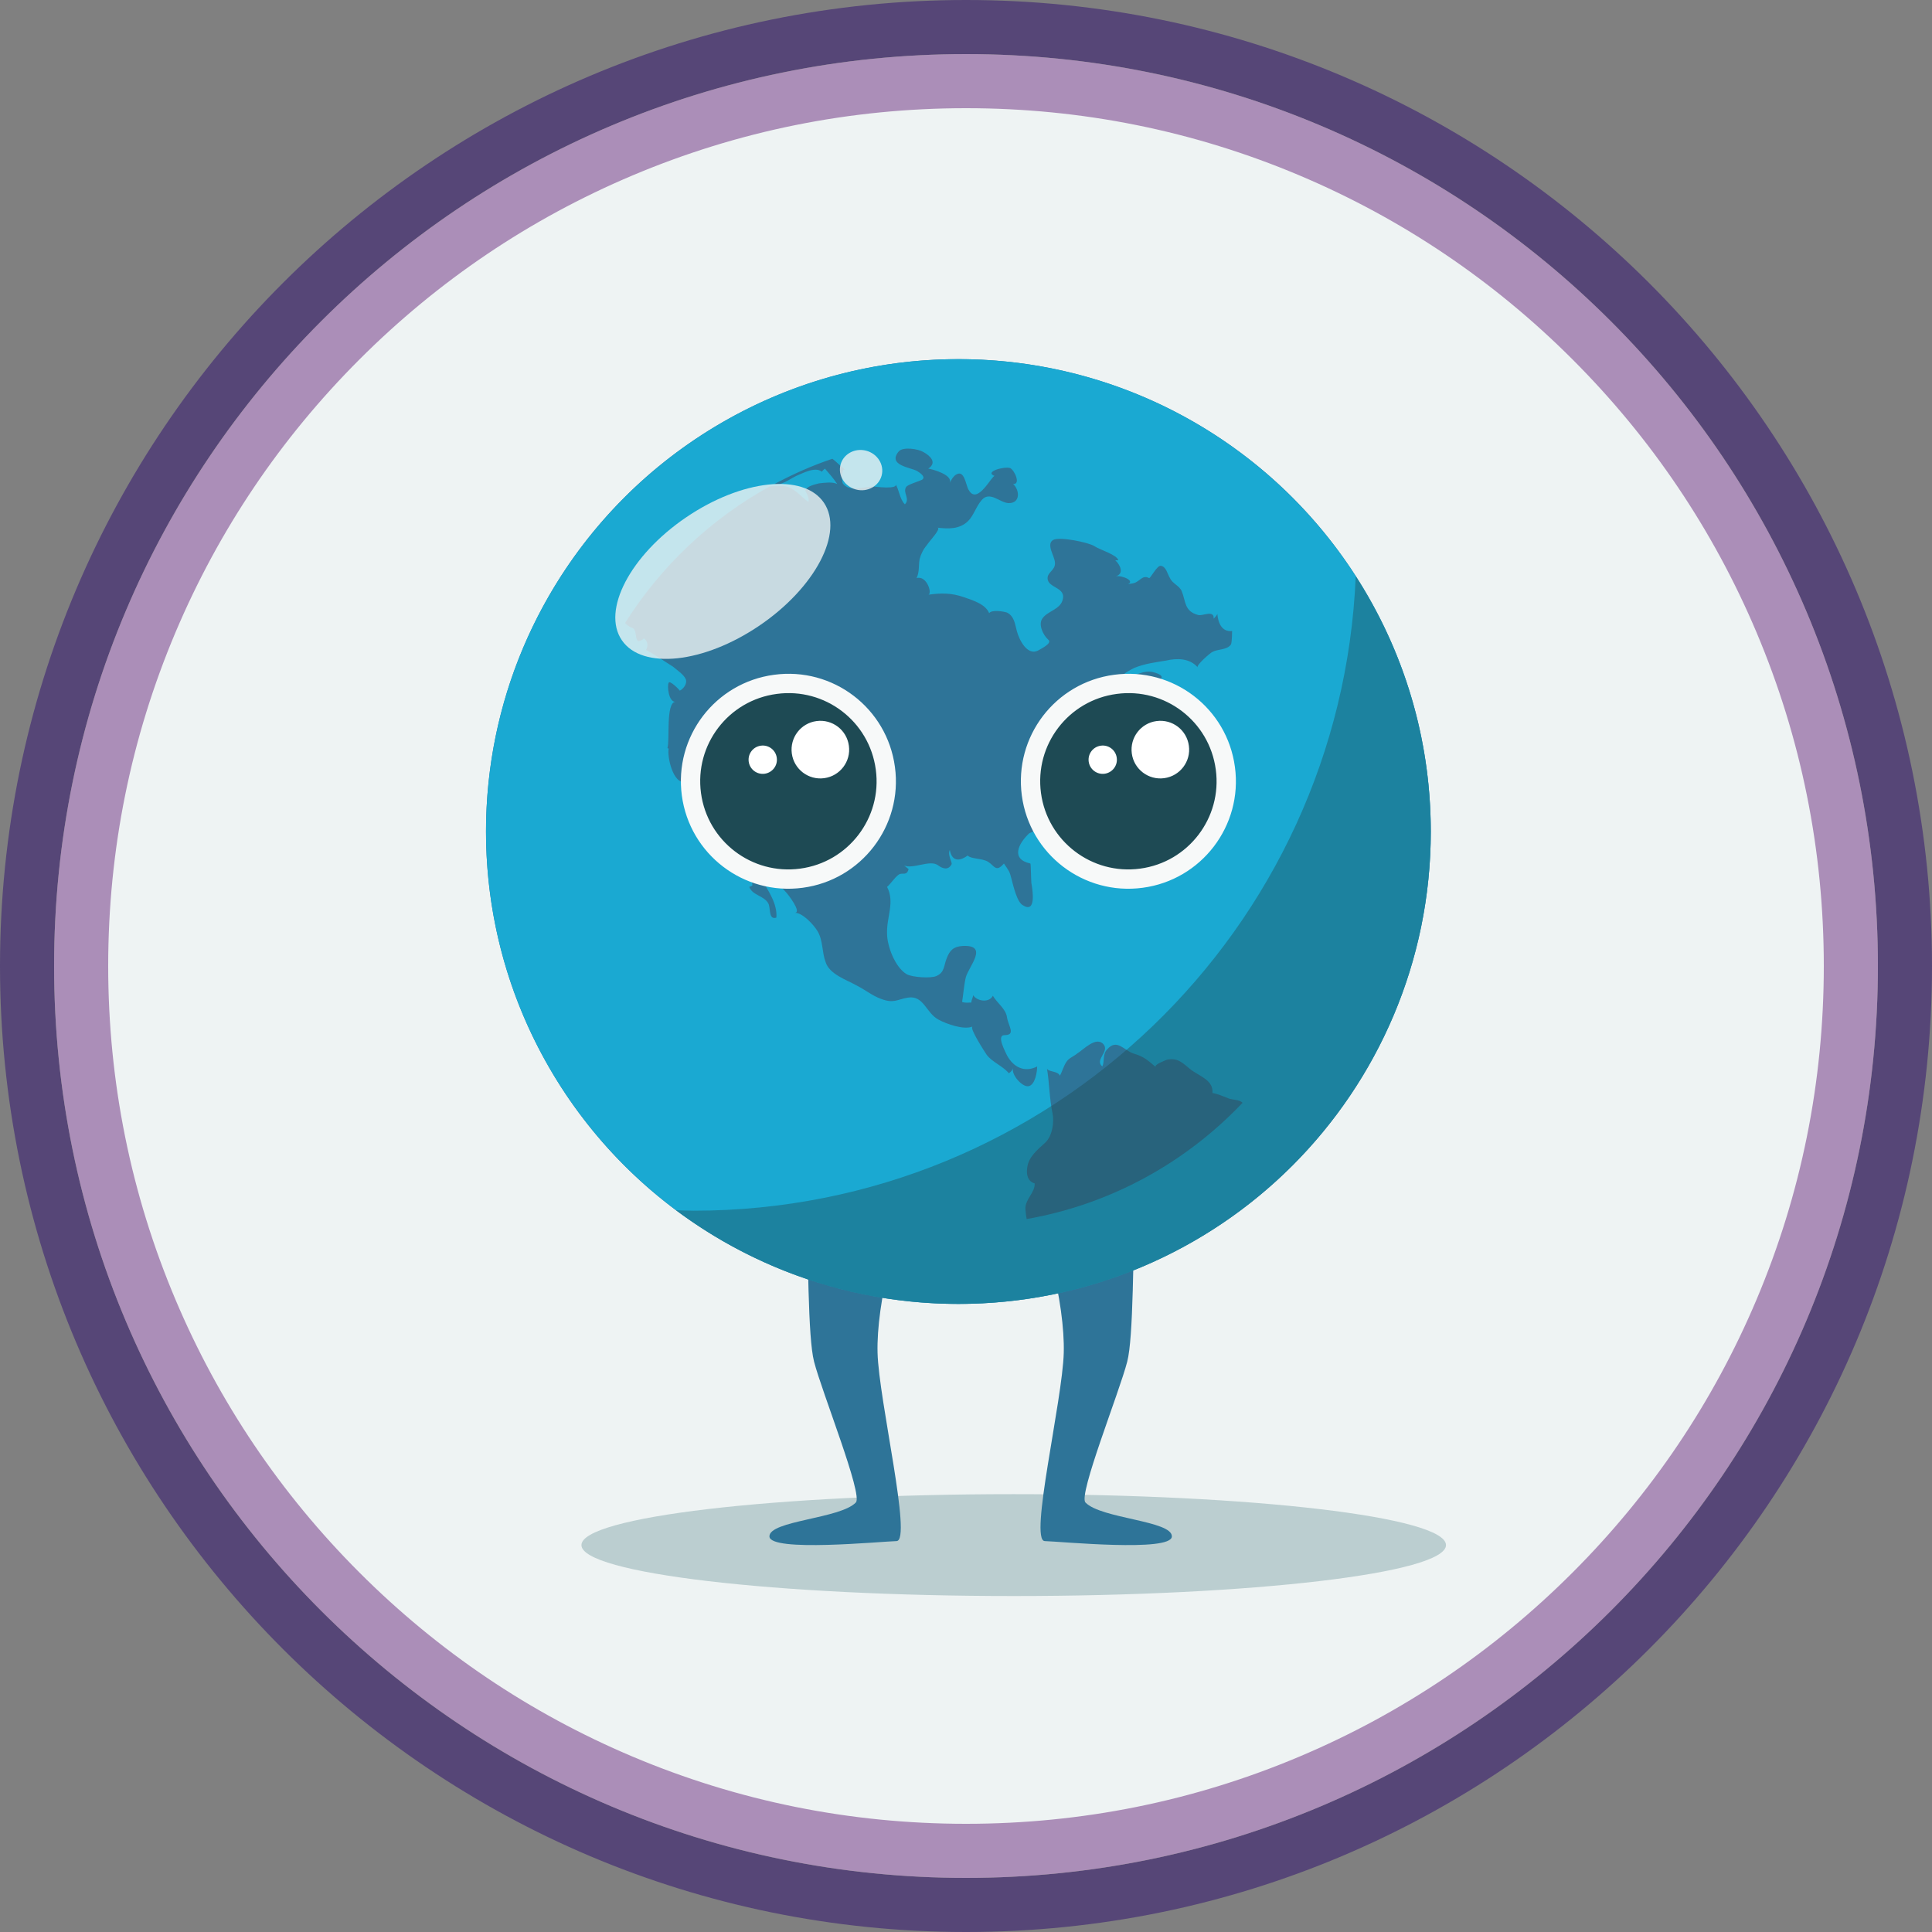 <?xml version="1.0" encoding="utf-8"?>
<!-- Generator: Adobe Illustrator 20.0.0, SVG Export Plug-In . SVG Version: 6.00 Build 0)  -->
<svg version="1.1" id="Graphics" xmlns="http://www.w3.org/2000/svg" xmlns:xlink="http://www.w3.org/1999/xlink" x="0px" y="0px"
	 viewBox="0 0 500 500" enable-background="new 0 0 500 500" xml:space="preserve">
<rect x="0" y="0" width="500" height="500" fill="#808080" stroke="none"/>
<g>
	<g>
		<g>
			<path fill="#564677" d="M250,14c31.866,0,62.771,6.238,91.857,18.54c28.101,11.886,53.341,28.904,75.02,50.583
				c21.678,21.678,38.697,46.919,50.583,75.02C479.762,187.229,486,218.134,486,250c0,31.866-6.238,62.771-18.54,91.857
				c-11.886,28.101-28.904,53.341-50.583,75.02c-21.678,21.678-46.919,38.697-75.02,50.583C312.771,479.762,281.866,486,250,486
				s-62.771-6.238-91.857-18.54c-28.101-11.886-53.341-28.904-75.02-50.583c-21.678-21.678-38.697-46.919-50.583-75.02
				C20.238,312.771,14,281.866,14,250c0-31.866,6.238-62.771,18.54-91.858c11.886-28.101,28.904-53.341,50.583-75.02
				c21.678-21.678,46.919-38.697,75.02-50.583C187.229,20.238,218.134,14,250,14 M250,0C111.93,0,0,111.929,0,250
				c0,138.07,111.93,250,250,250s250-111.93,250-250C500,111.929,388.07,0,250,0L250,0z"/>
		</g>
		<g>
			<path fill="#EEF3F3" d="M250,479c-61.165,0-118.67-23.821-161.924-67.075C44.821,368.67,21,311.165,21,250
				c0-61.164,23.821-118.67,67.076-161.924S188.836,21,250,21c61.165,0,118.67,23.821,161.925,67.076
				C455.179,131.33,479,188.835,479,250s-23.821,118.67-67.075,161.925C368.67,455.179,311.165,479,250,479z"/>
			<path fill="#AB8EB8" d="M250,28c29.974,0,59.045,5.868,86.405,17.441c26.434,11.181,50.177,27.191,70.57,47.584
				c20.393,20.393,36.403,44.137,47.584,70.57C466.132,190.956,472,220.026,472,250c0,29.974-5.868,59.045-17.441,86.405
				c-11.181,26.434-27.191,50.177-47.584,70.57c-20.393,20.393-44.136,36.403-70.57,47.584C309.045,466.132,279.974,472,250,472
				c-29.974,0-59.044-5.868-86.404-17.441c-26.434-11.181-50.177-27.191-70.57-47.584c-20.393-20.393-36.403-44.137-47.584-70.57
				C33.868,309.045,28,279.974,28,250c0-29.974,5.868-59.044,17.441-86.404c11.181-26.434,27.191-50.177,47.584-70.57
				c20.393-20.393,44.137-36.403,70.57-47.584C190.956,33.868,220.026,28,250,28 M250,14C119.669,14,14,119.669,14,250
				c0,130.332,105.669,236,236,236c130.332,0,236-105.668,236-236C486,119.669,380.332,14,250,14L250,14z"/>
		</g>
	</g>
	<g>
		<path fill="#BBCED0" d="M262.354,413.052c61.781,0,111.868-5.903,111.868-13.185c0-7.279-50.086-13.182-111.868-13.182
			c-61.788,0-111.877,5.902-111.877,13.182C150.477,407.148,200.566,413.052,262.354,413.052"/>
		<path fill="#2E7498" d="M208.628,304.926c0.539,20.527,0.434,41.188,2.053,47.472c2.054,7.97,12.704,34.451,10.815,36.44
			c-3.999,4.209-22.472,4.695-22.366,8.8c0.109,4.106,28.794,1.302,32.898,1.194c4.105-0.107-4.595-36.417-4.919-48.733
			c-0.321-12.315,4.541-34.645,14.373-51.334C244.612,293.456,208.628,304.926,208.628,304.926"/>
		<path fill="#2E7498" d="M293.778,304.926c-0.54,20.527-0.435,41.188-2.053,47.472c-2.053,7.97-12.7,34.451-10.815,36.44
			c4,4.209,22.476,4.695,22.367,8.8c-0.11,4.106-28.793,1.302-32.897,1.194c-4.106-0.107,4.597-36.417,4.919-48.733
			c0.319-12.315-4.54-34.645-14.376-51.334C257.797,293.456,293.778,304.926,293.778,304.926"/>
		<g>
			<circle fill="#2E7498" cx="248.031" cy="215.199" r="122.253"/>
			<g>
				<path fill="#1AA9D2" d="M370.284,215.198c0,67.493-54.761,122.254-122.253,122.254c-67.492,0-122.252-54.761-122.252-122.254
					c0-67.494,54.76-122.251,122.252-122.251C315.522,92.947,370.284,147.704,370.284,215.198z M287.985,178.906
					c0.794-0.16,1.592-3.025,2.071-3.663c0.953-1.113,2.229-1.751,3.5-2.388c2.707-1.114,5.414-1.434,8.28-1.91
					c2.703-0.637,6.048-0.637,8.119,1.753c-0.477-0.477,3.34-3.821,3.82-3.98c1.433-0.797,3.821-0.477,4.774-1.91
					c0.317-0.48,0.317-3.504,0.317-3.504c-2.703,0.322-3.658-2.227-3.819-4.454c0,0.157-0.317,0.635-0.954,1.271
					c0.159-2.389-2.868-0.637-3.982-0.955c-3.66-0.957-3.182-3.501-4.297-6.207c-0.637-1.433-2.388-1.91-3.022-3.346
					c-0.639-0.955-0.956-3.022-2.387-3.18c-0.956-0.161-2.709,3.343-3.028,3.18c-1.433-0.791-2.069,0.319-3.181,0.958
					c-0.955,0.638-1.753,0.315-2.709,0.795c2.865-0.956-1.273-2.544-2.707-2.23c2.23-0.637,1.114-3.025-0.158-4.136
					c0.318,0,0.478,0,0.795,0c-0.317-1.434-4.772-2.708-6.204-3.664c-1.436-0.954-9.076-2.544-10.668-1.589
					c-1.912,1.113,0.476,4.299,0.476,5.889c0.16,1.909-1.91,2.388-1.91,3.978c0,2.709,5.095,2.229,3.822,5.893
					c-0.796,2.227-3.822,2.703-5.092,4.454c-1.276,1.594,0.157,4.457,1.432,5.573c1.272,0.957-2.23,2.545-2.708,2.867
					c-2.707,1.27-4.776-2.709-5.411-5.097c-0.476-1.75-0.638-3.819-2.547-4.775c-0.955-0.319-3.98-0.796-4.614,0.162
					c-0.956-2.391-4.303-3.345-6.531-4.138c-3.182-1.117-5.889-1.117-9.23-0.641c1.113-0.158-0.32-5.09-3.024-4.299
					c0.794-1.59,0.477-3.341,0.794-4.935c0.32-1.271,0.956-2.544,1.91-3.661c0.32-0.636,3.821-4.295,2.705-4.456
					c2.708,0.319,5.733,0.478,7.96-1.751c1.435-1.436,2.073-3.818,3.504-5.412c2.068-2.387,4.612,0.638,6.842,0.799
					c3.188,0.157,3.026-3.343,1.278-4.939c2.066,0.164,0.316-3.656-0.798-4.134c-1.432-0.479-6.844,0.955-3.98,2.066
					c-0.636-0.316-4.455,7.641-6.685,3.664c-0.638-0.799-0.954-4.143-2.386-4.3c-1.275,0-2.07,1.435-2.548,2.388
					c0.795-2.068-4.457-3.504-5.57-3.662c2.385-1.591,0.478-3.343-1.274-4.3c-1.273-0.794-5.256-1.431-6.365-0.157
					c-3.027,3.663,3.181,4.14,4.775,5.094c0.478,0.319,2.387,1.433,1.271,2.229c-0.955,0.479-3.822,1.276-4.141,1.91
					c-0.953,1.431,1.116,3.024-0.317,4.456c-1.432-1.432-1.432-3.821-2.544-5.412c1.433,1.755-5.731,0.799-5.575,0.799
					c-2.387,0-6.207,1.588-7.959-0.799c-0.314-0.633-0.314-4.297,0.638-3.498c-1.431-1.115-2.385-2.232-3.341-2.865
					c-5.253,1.75-10.191,3.976-14.964,6.521c0.637,0.164,1.117,0.164,1.909-0.158c1.276-0.476,2.388-1.27,3.663-1.909
					c1.592-0.636,4.933-2.545,6.685-1.111c0.158-0.323,0.636-0.641,0.795-0.799c1.115,1.274,2.23,2.55,3.183,3.978
					c-1.27-0.634-3.342-0.315-4.774-0.158c-1.113,0.322-3.024,0.637-3.501,1.912c0.477,0.794,1.113,2.068,0.799,2.862
					c-2.072-1.432-3.664-3.818-6.529-4.138c-1.275,0-2.544,0-3.5,0.162c-15.283,8.433-28.176,20.692-37.41,35.34
					c0.638,0.633,1.272,1.112,1.909,1.27c1.595,0.478,0,5.095,3.025,2.708c0.953,0.793,1.115,1.909,0.477,3.024
					c0.16-0.162,6.526,3.98,7.004,4.294c1.114,0.958,2.866,2.073,3.344,3.347c0.317,1.114-0.638,2.384-1.592,2.865
					c-0.161-0.317-2.549-2.704-2.866-2.07c-0.478,0.797,0,5.096,1.751,4.936c-2.549,0.16-1.434,10.027-2.07,11.938
					c0,0.163,0.319,0.163,0.319,0.163c-0.478,1.909,1.114,9.388,4.298,8.595c-2.07,0.479,3.66,7.798,4.456,8.274
					c2.072,1.435,4.46,2.388,5.893,4.458c1.589,2.228,1.589,5.572,3.82,7.322c-0.638,1.912,3.343,4.138,3.181,6.844
					c-0.316,0.162-0.478,0.162-0.794,0.322c0.794,2.227,3.818,2.227,4.933,4.297c0.638,1.273,0,4.297,2.071,3.66
					c0.316-3.504-2.071-7.003-3.822-9.868c-0.957-1.595-1.91-3.027-2.704-4.618c-0.797-1.436-0.954-3.184-1.592-4.774
					c0.638,0.157,4.138,1.432,3.817,1.907c-1.27,3.187,5.094,8.755,6.845,10.828c0.479,0.479,4.141,5.254,2.229,5.254
					c2.072,0,4.937,3.179,5.889,4.774c1.434,2.388,1.116,5.411,2.07,7.955c0.956,3.187,5.412,4.617,7.959,6.052
					c2.228,1.113,4.139,2.703,6.368,3.502c3.342,1.274,4.14,0.16,7.004-0.318c4.138-0.637,4.615,3.98,7.958,5.73
					c2.074,1.114,6.526,2.705,8.754,1.751c-0.954,0.317,3.347,6.848,3.661,7.321c1.434,1.914,4.14,2.869,5.733,4.777
					c0.478-0.319,0.955-0.797,1.116-1.432c-0.638,1.75,2.385,5.093,3.978,4.774c1.752-0.319,2.231-3.819,2.231-5.093
					c-3.188,1.592-6.052,0.318-7.803-2.868c-0.318-0.795-2.866-5.251-0.636-5.251c3.022,0,0.952-2.388,0.636-4.617
					c-0.318-2.227-2.548-3.658-3.66-5.574c-0.954,1.916-4.141,1.437-5.097-0.156c0,0.479-0.475,1.273-0.475,1.911
					c-0.798,0-1.592,0.161-2.39-0.161c0.318-1.91,0.477-4.297,0.957-6.364c0.794-2.868,6.051-8.438-0.798-8.118
					c-2.386,0.157-3.341,1.11-4.134,3.182c-0.799,1.908-0.482,3.659-2.71,4.616c-1.433,0.637-6.208,0.32-7.641-0.477
					c-3.021-1.751-5.093-7.32-5.093-10.507c-0.16-4.299,2.072-8.117,0-12.095c0.955-0.799,1.911-2.392,3.027-3.186
					c0.953-0.637,2.066,0.476,2.544-1.436c-0.478-0.317-1.115-0.952-1.274-0.952c2.388,1.11,6.848-1.593,8.915,0
					c1.273,0.952,2.708,1.274,3.503-0.318c0.161-0.477-1.113-2.388-0.477-3.661c0.477,2.705,2.228,3.184,4.616,1.436
					c0.957,0.951,3.503,0.633,5.253,1.588c1.75,1.113,2.069,2.863,4.138,0.477c1.275,1.911,1.436,1.911,1.913,3.823
					c0.478,1.75,1.432,6.207,3.023,7.001c3.342,2.073,2.547-3.502,2.228-5.413c-0.16-0.157-0.16-5.411-0.319-5.411
					c-5.092-1.113-3.183-5.094-0.318-7.797c0.478-0.32,4.139-1.594,5.73-2.866c1.432-1.274,3.184-3.505,2.387-5.573
					c0.798,0,1.435-0.636,1.753-1.432c-0.478-0.157-2.388-1.751-2.708-1.594c1.116-0.637,0.955-1.593,0.32-2.549
					c1.593-0.951,0.796-2.702,2.388-3.34c1.752,2.389,5.252-0.314,3.5-2.228c1.593-2.229,5.254-1.114,6.209-3.183
					c2.387,0.635,0.64-2.389,1.91-4.138c1.115-1.438,3.028-1.438,4.461-2.23c0,0.155,3.978-2.231,2.703-2.39
					c2.707,0.318,8.118-2.546,3.982-4.936c0.635-1.43-1.435-2.069-2.867-2.386c1.115-0.318,2.547,0.316,3.502-0.318
					c2.069-1.432,0.635-2.068-1.113-2.547c-2.228-0.638-5.095,0.794-6.845,1.91C290.372,176.836,289.578,178.586,287.985,178.906z
					 M321.574,285.4c-0.956-0.957-2.708-0.638-3.978-1.277c-1.276-0.477-2.23-0.954-3.821-1.272c0.319-3.183-3.184-4.298-5.413-5.89
					c-2.07-1.591-3.343-3.341-6.367-2.703c-0.32,0.16-3.503,1.27-2.866,1.906c-2.07-1.746-3.026-2.702-5.732-3.5
					c-2.544-0.799-4.297-3.979-6.843-1.114c-1.276,1.273-0.64,3.183-1.276,4.458c-2.066-1.75,1.911-3.824,0.322-5.732
					c-1.911-2.229-5.256,1.433-6.849,2.389c-0.956,0.798-2.069,1.112-2.704,2.068c-0.798,1.117-1.115,2.549-1.753,3.662
					c-0.478-1.275-3.185-0.956-3.344-1.912c0.637,3.822,0.637,7.803,1.435,11.623c0.476,2.227,0,5.889-1.911,7.639
					c-1.91,1.75-4.297,3.662-4.617,6.369c-0.318,1.91,0.159,3.66,1.912,4.137c0.16,2.387-2.548,4.141-2.39,6.686
					c0,0.161,0.159,1.751,0.32,2.55C287.51,311.666,306.929,300.837,321.574,285.4z"/>
			</g>
			<g>
				<g id="Eye_12_">
					<g>
						<path fill="#1E4A54" d="M317.121,198.83c-1.856-13.903-14.61-23.602-28.473-21.719c-13.864,1.849-23.576,14.556-21.723,28.446
							c1.853,13.85,14.597,23.59,28.469,21.72C309.244,225.444,318.998,212.662,317.121,198.83z"/>
					</g>
					<g>
						<path fill="none" stroke="#F7F9F9" stroke-width="5" stroke-miterlimit="10" d="M317.121,198.83
							c-1.856-13.903-14.61-23.602-28.473-21.719c-13.864,1.849-23.576,14.556-21.723,28.446c1.853,13.85,14.597,23.59,28.469,21.72
							C309.244,225.444,318.998,212.662,317.121,198.83z"/>
					</g>
				</g>
				<g id="Eye_11_">
					<g>
						<path fill="#FFFFFF" d="M307.682,193.011c-0.54-4.09-4.291-6.95-8.38-6.398c-4.08,0.544-6.935,4.288-6.393,8.379
							c0.545,4.082,4.299,6.951,8.385,6.398C305.369,200.841,308.242,197.088,307.682,193.011z"/>
					</g>
				</g>
				<g id="Eye_10_">
					<g>
						<path fill="#FFFFFF" d="M289.015,196.124c-0.263-2.015-2.111-3.42-4.115-3.144c-2.011,0.267-3.416,2.102-3.148,4.121
							c0.27,2.007,2.114,3.409,4.121,3.141C287.877,199.968,289.296,198.121,289.015,196.124z"/>
					</g>
				</g>
			</g>
			<g>
				<g id="Eye_9_">
					<g>
						<path fill="#1E4A54" d="M229.131,198.83c-1.853-13.903-14.608-23.602-28.472-21.719
							c-13.863,1.849-23.577,14.556-21.723,28.446c1.853,13.85,14.598,23.59,28.468,21.72
							C221.255,225.444,231.009,212.662,229.131,198.83z"/>
					</g>
					<g>
						<path fill="none" stroke="#F7F9F9" stroke-width="5" stroke-miterlimit="10" d="M229.131,198.83
							c-1.853-13.903-14.608-23.602-28.472-21.719c-13.863,1.849-23.577,14.556-21.723,28.446
							c1.853,13.85,14.598,23.59,28.468,21.72C221.255,225.444,231.009,212.662,229.131,198.83z"/>
					</g>
				</g>
				<g id="Eye_8_">
					<g>
						<path fill="#FFFFFF" d="M219.693,193.011c-0.538-4.09-4.292-6.95-8.379-6.398c-4.081,0.544-6.937,4.288-6.394,8.379
							c0.546,4.082,4.298,6.951,8.385,6.398C217.38,200.841,220.254,197.088,219.693,193.011z"/>
					</g>
				</g>
				<g id="Eye_7_">
					<g>
						<path fill="#FFFFFF" d="M201.029,196.124c-0.265-2.015-2.114-3.42-4.117-3.144c-2.011,0.267-3.418,2.102-3.148,4.121
							c0.27,2.007,2.114,3.409,4.12,3.141C199.888,199.968,201.31,198.121,201.029,196.124z"/>
					</g>
				</g>
			</g>
			
				<ellipse transform="matrix(0.827 -0.563 0.563 0.827 -50.83 130.804)" opacity="0.8" fill="#EEF3F3" cx="186.96" cy="147.931" rx="31.614" ry="16.909"/>
			
				<ellipse transform="matrix(0.256 -0.967 0.967 0.256 48.054 305.98)" opacity="0.8" fill="#EEF3F3" cx="222.842" cy="121.766" rx="5.191" ry="5.501"/>
			<path opacity="0.4" fill="#1E4A54" d="M350.863,149.123c-3.817,91.328-79.029,164.205-171.294,164.205
				c-1.549,0-3.08-0.077-4.623-0.118c20.387,15.227,45.682,24.242,73.084,24.242c67.519,0,122.253-54.734,122.253-122.254
				C370.284,190.849,363.135,168.182,350.863,149.123z"/>
		</g>
	</g>
</g>
<g>
</g>
<g>
</g>
<g>
</g>
<g>
</g>
<g>
</g>
<g>
</g>
<g>
</g>
<g>
</g>
<g>
</g>
<g>
</g>
<g>
</g>
<g>
</g>
<g>
</g>
<g>
</g>
<g>
</g>
</svg>
